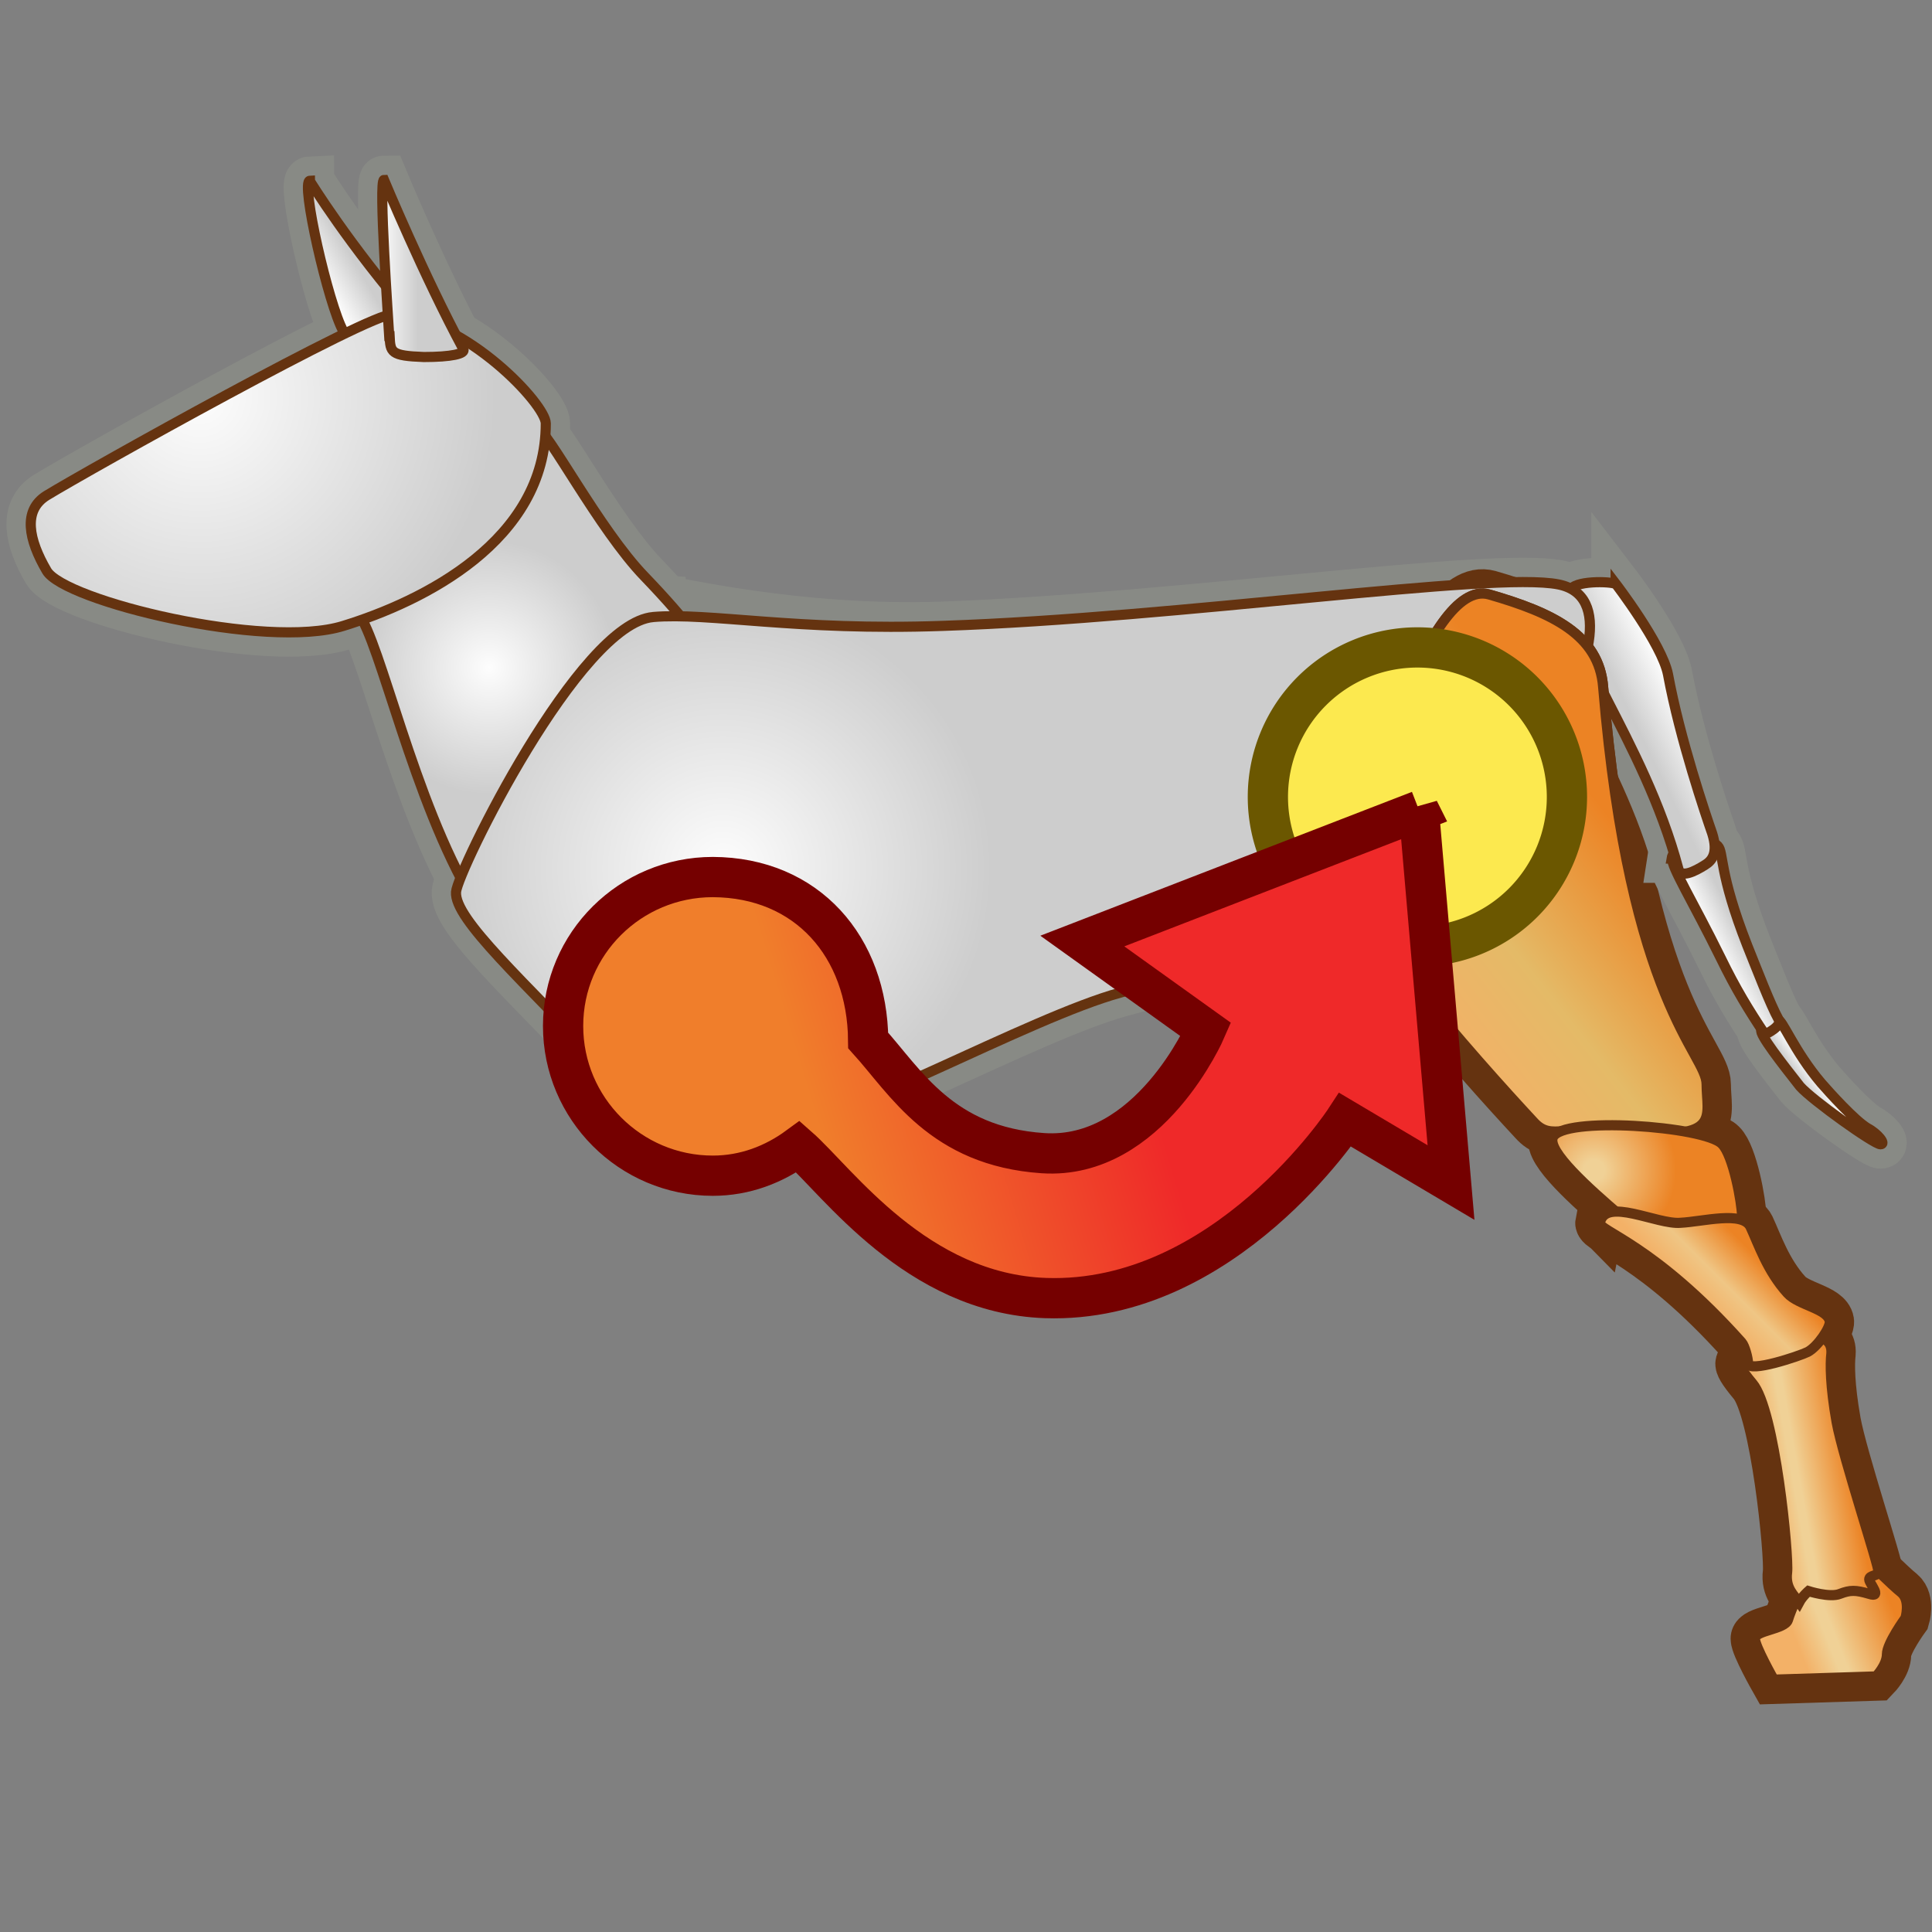 <svg xmlns="http://www.w3.org/2000/svg" width="48" height="48" xmlns:xlink="http://www.w3.org/1999/xlink"><rect width="100%" height="100%" fill="#808080" stroke="none"/><defs><linearGradient id="v"><stop offset="0" stop-color="#ef2929"/><stop offset="1" stop-color="#f07e2b"/></linearGradient><linearGradient x1="9.186" x2="10.352" y1="426.654" y2="426.654" gradientUnits="userSpaceOnUse"><stop offset="0" stop-color="#F3B167"/><stop offset=".292" stop-color="#F0D196"/><stop offset=".371" stop-color="#F0D196"/><stop offset="1" stop-color="#EC8324"/></linearGradient><radialGradient id="a" cx="4.763" cy="429.83" r="8.965" gradientUnits="userSpaceOnUse" fy="429.83" fx="4.763"><stop offset="0" stop-color="#fdfdfd"/><stop offset=".815" stop-color="#cdcdcd"/></radialGradient><linearGradient x1="7.676" x2="8.676" y1="426.832" y2="426.249" gradientUnits="userSpaceOnUse"><stop offset="0" stop-color="#F3B167"/><stop offset=".292" stop-color="#F0D196"/><stop offset=".371" stop-color="#F0D196"/><stop offset="1" stop-color="#EC8324"/></linearGradient><linearGradient id="b" x1="15.024" x2="21.024" y1="444.264" y2="443.014" gradientUnits="userSpaceOnUse"><stop offset="0" stop-color="#F3B167"/><stop offset=".292" stop-color="#F0D196"/><stop offset=".421" stop-color="#F0D196"/><stop offset="1" stop-color="#EC8324"/></linearGradient><radialGradient id="c" cx="14.43" cy="440.761" r="11.514" gradientUnits="userSpaceOnUse" fy="440.761" fx="14.43"><stop offset=".185" stop-color="#F0D196"/><stop offset=".242" stop-color="#F0C785"/><stop offset=".42" stop-color="#ECAA57"/><stop offset=".58" stop-color="#ED953A"/><stop offset=".713" stop-color="#EC8829"/><stop offset=".803" stop-color="#EC8324"/></radialGradient><linearGradient id="d" x1="41.566" x2="42.816" y1="451.968" y2="450.718" gradientUnits="userSpaceOnUse"><stop offset="0" stop-color="#F3B167"/><stop offset=".421" stop-color="#EFC685"/><stop offset="1" stop-color="#EC8324"/></linearGradient><radialGradient id="e" cx="39.103" cy="448.88" r="2.015" gradientUnits="userSpaceOnUse" fy="448.88" fx="39.103"><stop offset="0" stop-color="#F0D196"/><stop offset=".129" stop-color="#F0D196"/><stop offset="1" stop-color="#EC8324"/></radialGradient><linearGradient id="f" x1="34.514" x2="39.764" y1="444.666" y2="440.541" gradientUnits="userSpaceOnUse"><stop offset="0" stop-color="#F3B167"/><stop offset=".421" stop-color="#E4BA67"/><stop offset="1" stop-color="#EC8324"/></linearGradient><radialGradient id="g" cx="33.732" cy="442.676" r="9.005" gradientUnits="userSpaceOnUse" fy="442.676" fx="33.732"><stop offset="0" stop-color="#F0D196"/><stop offset=".197" stop-color="#F0D196"/><stop offset="1" stop-color="#EC8324"/></radialGradient><radialGradient cx="17.651" cy="441.453" r="8.132" gradientUnits="userSpaceOnUse" fy="441.453" fx="17.651"><stop offset="0" stop-color="#F0D196"/><stop offset=".197" stop-color="#F0D196"/><stop offset="1" stop-color="#EC8324"/></radialGradient><radialGradient cx="11.898" cy="436.504" r="3.832" gradientUnits="userSpaceOnUse" fy="436.504" fx="11.898"><stop offset="0" stop-color="#F0D196"/><stop offset=".309" stop-color="#F0D196"/><stop offset="1" stop-color="#EC8324"/></radialGradient><linearGradient id="h" x1="14.377" x2="16.677" y1="446.997" y2="446.757" gradientUnits="userSpaceOnUse"><stop offset="0" stop-color="#F3B167"/><stop offset=".292" stop-color="#F0D196"/><stop offset=".421" stop-color="#F0D196"/><stop offset="1" stop-color="#EC8324"/></linearGradient><linearGradient id="i" x1="35.577" x2="37.244" y1="452.134" y2="451.384" gradientUnits="userSpaceOnUse"><stop offset="0" stop-color="#F3B167"/><stop offset=".421" stop-color="#EFC685"/><stop offset="1" stop-color="#EC8324"/></linearGradient><radialGradient id="j" cx="35.186" cy="449.088" r="1.758" gradientUnits="userSpaceOnUse" fy="449.088" fx="35.186"><stop offset="0" stop-color="#F0D196"/><stop offset=".129" stop-color="#F0D196"/><stop offset="1" stop-color="#EC8324"/></radialGradient><linearGradient id="k" x1="33.441" x2="35.108" y1="445.444" y2="445.027" gradientUnits="userSpaceOnUse"><stop offset="0" stop-color="#F3B167"/><stop offset=".292" stop-color="#F0D196"/><stop offset=".421" stop-color="#F0D196"/><stop offset="1" stop-color="#EC8324"/></linearGradient><radialGradient id="l" cx="15.185" cy="451.655" r="1.545" gradientUnits="userSpaceOnUse" fy="451.655" fx="15.185"><stop offset="0" stop-color="#F0D196"/><stop offset=".129" stop-color="#F0D196"/><stop offset="1" stop-color="#EC8324"/></radialGradient><linearGradient id="m" x1="14.073" x2="16.407" y1="455.625" y2="455.958" gradientUnits="userSpaceOnUse"><stop offset="0" stop-color="#F3B167"/><stop offset=".292" stop-color="#F0D196"/><stop offset=".371" stop-color="#F0D196"/><stop offset="1" stop-color="#EC8324"/></linearGradient><linearGradient id="n" x1="13.238" x2="15.701" y1="460.733" y2="460.983" gradientUnits="userSpaceOnUse"><stop offset="0" stop-color="#F3B167"/><stop offset=".292" stop-color="#F0D196"/><stop offset=".376" stop-color="#F0D196"/><stop offset="1" stop-color="#EC8324"/></linearGradient><radialGradient id="o" cx="19.063" cy="451.422" r="1.385" gradientUnits="userSpaceOnUse" fy="451.422" fx="19.063"><stop offset="0" stop-color="#F0D196"/><stop offset=".129" stop-color="#F0D196"/><stop offset="1" stop-color="#EC8324"/></radialGradient><linearGradient id="p" x1="19.373" x2="21.214" y1="456.039" y2="455.694" gradientUnits="userSpaceOnUse"><stop offset="0" stop-color="#F3B167"/><stop offset=".292" stop-color="#F0D196"/><stop offset=".371" stop-color="#F0D196"/><stop offset="1" stop-color="#EC8324"/></linearGradient><linearGradient id="q" x1="19.316" x2="22.696" y1="461.299" y2="461.258" gradientUnits="userSpaceOnUse"><stop offset="0" stop-color="#F3B167"/><stop offset=".292" stop-color="#F0D196"/><stop offset=".376" stop-color="#F0D196"/><stop offset="1" stop-color="#EC8324"/></linearGradient><linearGradient id="r" x1="43.391" x2="45.402" y1="456.496" y2="456.138" gradientUnits="userSpaceOnUse"><stop offset="0" stop-color="#F3B167"/><stop offset=".292" stop-color="#F0D196"/><stop offset=".371" stop-color="#F0D196"/><stop offset="1" stop-color="#EC8324"/></linearGradient><linearGradient id="s" x1="44.091" x2="46.425" y1="460.514" y2="459.597" gradientUnits="userSpaceOnUse"><stop offset="0" stop-color="#F3B167"/><stop offset=".292" stop-color="#F0D196"/><stop offset=".376" stop-color="#F0D196"/><stop offset="1" stop-color="#EC8324"/></linearGradient><linearGradient id="t" x1="36.016" x2="37.433" y1="456.114" y2="456.281" gradientUnits="userSpaceOnUse"><stop offset="0" stop-color="#F3B167"/><stop offset=".292" stop-color="#F0D196"/><stop offset=".371" stop-color="#F0D196"/><stop offset="1" stop-color="#EC8324"/></linearGradient><linearGradient id="u" x1="34.88" x2="36.63" y1="459.535" y2="460.784" gradientUnits="userSpaceOnUse"><stop offset="0" stop-color="#F3B167"/><stop offset=".292" stop-color="#F0D196"/><stop offset=".376" stop-color="#F0D196"/><stop offset="1" stop-color="#EC8324"/></linearGradient><linearGradient x1="41.275" x2="39.885" y1="437.4" y2="438.082" gradientUnits="userSpaceOnUse"><stop offset="0" stop-color="#EC8324"/><stop offset=".579" stop-color="#F3B167"/><stop offset="1" stop-color="#EC8324"/></linearGradient><linearGradient x1="42.036" x2="42.827" y1="443.307" y2="442.912" gradientUnits="userSpaceOnUse"><stop offset="0" stop-color="#EC8324"/><stop offset=".579" stop-color="#F3B167"/><stop offset="1" stop-color="#EC8324"/></linearGradient><linearGradient x1="44.72" x2="44.362" y1="446.774" y2="447.038" gradientUnits="userSpaceOnUse"><stop offset="0" stop-color="#EC8324"/><stop offset=".579" stop-color="#F3B167"/><stop offset="1" stop-color="#EC8324"/></linearGradient><linearGradient id="J" x1="9.186" x2="10.352" y1="426.654" y2="426.654" xlink:href="#a" gradientUnits="userSpaceOnUse" gradientTransform="matrix(1.009 0 0 1.009 .151 -423.846)"/><radialGradient id="I" cx="4.763" cy="429.83" r="8.965" xlink:href="#a" gradientUnits="userSpaceOnUse" fx="4.763" fy="429.83" gradientTransform="matrix(1.009 0 0 1.009 .151 -423.846)"/><linearGradient id="H" x1="7.676" x2="8.676" y1="426.832" y2="426.249" xlink:href="#a" gradientUnits="userSpaceOnUse" gradientTransform="matrix(1.009 0 0 1.009 .151 -423.846)"/><linearGradient x1="15.024" x2="21.024" y1="444.264" y2="443.014" xlink:href="#b" gradientUnits="userSpaceOnUse" gradientTransform="matrix(1.009 0 0 1.009 .151 -423.846)"/><radialGradient cx="14.43" cy="440.761" r="11.514" xlink:href="#c" gradientUnits="userSpaceOnUse" fx="14.43" fy="440.761" gradientTransform="matrix(1.009 0 0 1.009 .151 -423.846)"/><linearGradient id="G" x1="41.566" x2="42.816" y1="451.968" y2="450.718" xlink:href="#d" gradientUnits="userSpaceOnUse" gradientTransform="matrix(1.009 0 0 1.009 .151 -423.846)"/><radialGradient id="F" cx="39.103" cy="448.88" r="2.015" xlink:href="#e" gradientUnits="userSpaceOnUse" fx="39.103" fy="448.88" gradientTransform="matrix(1.009 0 0 1.009 .151 -423.846)"/><linearGradient id="E" x1="34.514" x2="39.764" y1="444.666" y2="440.541" xlink:href="#f" gradientUnits="userSpaceOnUse" gradientTransform="matrix(1.009 0 0 1.009 .151 -423.846)"/><radialGradient id="D" cx="33.732" cy="442.676" r="9.005" xlink:href="#g" gradientUnits="userSpaceOnUse" fx="33.732" fy="442.676" gradientTransform="matrix(1.009 0 0 1.009 .151 -423.846)"/><radialGradient id="C" cx="17.651" cy="441.453" r="8.132" xlink:href="#a" gradientUnits="userSpaceOnUse" fx="17.651" fy="441.453" gradientTransform="matrix(1.009 0 0 1.009 .151 -423.846)"/><radialGradient id="B" cx="11.898" cy="436.504" r="3.832" xlink:href="#a" gradientUnits="userSpaceOnUse" fx="11.898" fy="436.504" gradientTransform="matrix(1.009 0 0 1.009 .151 -423.846)"/><linearGradient x1="14.377" x2="16.677" y1="446.997" y2="446.757" xlink:href="#h" gradientUnits="userSpaceOnUse" gradientTransform="matrix(1.009 0 0 1.009 .151 -423.846)"/><linearGradient x1="35.577" x2="37.244" y1="452.134" y2="451.384" xlink:href="#i" gradientUnits="userSpaceOnUse" gradientTransform="matrix(1.009 0 0 1.009 .151 -423.846)"/><radialGradient cx="35.186" cy="449.088" r="1.758" xlink:href="#j" gradientUnits="userSpaceOnUse" fx="35.186" fy="449.088" gradientTransform="matrix(1.009 0 0 1.009 .151 -423.846)"/><linearGradient x1="33.441" x2="35.108" y1="445.444" y2="445.027" xlink:href="#k" gradientUnits="userSpaceOnUse" gradientTransform="matrix(1.009 0 0 1.009 .151 -423.846)"/><radialGradient cx="15.185" cy="451.655" r="1.545" xlink:href="#l" gradientUnits="userSpaceOnUse" fx="15.185" fy="451.655" gradientTransform="matrix(1.009 0 0 1.009 .151 -423.846)"/><linearGradient x1="14.073" x2="16.407" y1="455.625" y2="455.958" xlink:href="#m" gradientUnits="userSpaceOnUse" gradientTransform="matrix(1.009 0 0 1.009 .151 -423.846)"/><linearGradient x1="13.238" x2="15.701" y1="460.733" y2="460.983" xlink:href="#n" gradientUnits="userSpaceOnUse" gradientTransform="matrix(1.009 0 0 1.009 .151 -423.846)"/><radialGradient cx="19.063" cy="451.422" r="1.385" xlink:href="#o" gradientUnits="userSpaceOnUse" fx="19.063" fy="451.422" gradientTransform="matrix(1.009 0 0 1.009 .151 -423.846)"/><linearGradient x1="19.373" x2="21.214" y1="456.039" y2="455.694" xlink:href="#p" gradientUnits="userSpaceOnUse" gradientTransform="matrix(1.009 0 0 1.009 .151 -423.846)"/><linearGradient x1="19.316" x2="22.696" y1="461.299" y2="461.258" xlink:href="#q" gradientUnits="userSpaceOnUse" gradientTransform="matrix(1.009 0 0 1.009 .151 -423.846)"/><linearGradient id="A" x1="43.391" x2="45.402" y1="456.496" y2="456.138" xlink:href="#r" gradientUnits="userSpaceOnUse" gradientTransform="matrix(1.009 0 0 1.009 .151 -423.846)"/><linearGradient id="z" x1="44.091" x2="46.425" y1="460.514" y2="459.597" xlink:href="#s" gradientUnits="userSpaceOnUse" gradientTransform="matrix(1.009 0 0 1.009 .151 -423.846)"/><linearGradient x1="36.016" x2="37.433" y1="456.114" y2="456.281" xlink:href="#t" gradientUnits="userSpaceOnUse" gradientTransform="matrix(1.009 0 0 1.009 .151 -423.846)"/><linearGradient x1="34.88" x2="36.63" y1="459.535" y2="460.784" xlink:href="#u" gradientUnits="userSpaceOnUse" gradientTransform="matrix(1.009 0 0 1.009 .151 -423.846)"/><linearGradient id="y" x1="41.275" x2="39.885" y1="437.4" y2="438.082" xlink:href="#a" gradientUnits="userSpaceOnUse" gradientTransform="matrix(1.009 0 0 1.009 .151 -423.846)"/><linearGradient id="x" x1="42.036" x2="42.827" y1="443.307" y2="442.912" xlink:href="#a" gradientUnits="userSpaceOnUse" gradientTransform="matrix(1.009 0 0 1.009 .151 -423.846)"/><linearGradient id="w" x1="44.72" x2="44.362" y1="446.774" y2="447.038" xlink:href="#a" gradientUnits="userSpaceOnUse" gradientTransform="matrix(1.009 0 0 1.009 .151 -423.846)"/><linearGradient id="K" x1="27.571" x2="19.786" y1="23.846" y2="26.203" xlink:href="#v" gradientUnits="userSpaceOnUse"/></defs><g><path fill="none" stroke="#888a85" stroke-width="1.208" d="M9.76 7.8c1.83.14 3.8 2.25 3.8 2.72 0 2.92-3.05 4.42-5.03 5.03-1.92.6-6.94-.62-7.37-1.37-.45-.77-.6-1.5 0-1.87 1.03-.63 8.05-4.55 8.6-4.5z"/><path fill="none" stroke="#888a85" stroke-width="1.208" d="M9.67 8.35c-.02-.37-.27-3.88-.13-3.88 0 0 1 2.4 1.97 4.2.07.12-.3.2-.98.2-.83-.03-.83-.12-.85-.52z"/><path fill="none" stroke="#888a85" stroke-width="1.208" d="M7.7 4.5s.98 1.6 2.55 3.4c.15.17-.8 0-1.1.13-.34.13-.55.32-.62.2-.37-.66-1.07-3.73-.83-3.74z"/><path fill="none" stroke="#888a85" stroke-width="1.208" d="M13.33 10.62c.25.02 1.55 2.53 2.68 3.7 2.18 2.27 2.22 3.03 1.84 3.48-1.6 1.93-5.53 5.5-6.1 4.56-1.48-2.48-2.3-6.42-2.85-7.12-.47-.6 3.7-4.68 4.43-4.62z"/><path fill="none" stroke="#888a85" stroke-width="1.208" d="M16.43 14.9c.27 0 3.34.78 7 .65 5.93-.22 13.64-1.36 15.3-1.03 2.67.53-2.2 7.57-4.54 8.3-2.36.75-4.1 1.23-6.35 1.84-2.27.62-7.02 3.3-8.5 3.34-1.32.05-2.5.42-4.24-1.4-2.08-2.22-3.82-3.76-3.77-4.45.04-.5 3.27-7.4 5.1-7.26z"/><path fill="none" stroke="#653310" stroke-width="1.208" d="M33.4 21.32c.5-1.02 2.03-7 3.6-6.55 1.56.45 2.73 1 2.83 2.3.66 7.9 2.57 9.1 2.57 9.87 0 .77.38 1.42-1.86 1.15-1.65-.2-1.98.3-2.45-.23-1.32-1.42-5.15-5.68-4.7-6.55z"/><path fill="none" stroke="#653310" stroke-width="1.208" d="M38.58 28.26c-.14.34.87 1.25 1.7 1.96.74.65 1.2.74 1.85.66.66-.1 1.15.14 1.15-.66 0-.33-.22-1.53-.5-1.8-.43-.44-3.98-.7-4.2-.16z"/><path fill="none" stroke="#653310" stroke-width="1.208" d="M39.75 30.38c.13-.65 1.42.05 2 0 .57-.03 1.54-.3 1.74.1.2.43.42 1.1.92 1.65.27.3 1 .38 1.05.7.02.15-.3.63-.55.76-.2.1-1.48.53-1.48.28 0-.12-.08-.43-.16-.52-2.18-2.44-3.57-2.77-3.53-2.98z"/><path fill="none" stroke="#888a85" stroke-width="1.208" d="M41.53 21.33c.03-.2.36-.45.52-.45.16 0 .47-.02.63.14.15.16.02.66.73 2.47.25.62.57 1.46.78 1.84.1.17-.34.37-.34.37-.4-.6-.72-1.12-1.1-1.9-.7-1.42-1.24-2.28-1.2-2.47z"/><path fill="none" stroke="#888a85" stroke-width="1.208" d="M44.17 25.34c.1-.04.4.77 1.08 1.57.2.23.83.93 1.15 1.12.25.13.47.4.32.4-.16 0-1.7-1.1-2-1.44-.44-.56-1.02-1.3-.96-1.4.05-.1.4-.24.4-.24z"/><path fill="none" stroke="#888a85" stroke-width="1.208" d="M40.14 14.5s1.15 1.5 1.3 2.25c.3 1.62.94 3.5 1.1 3.96.15.48 0 .67-.18.78-.27.17-.6.33-.66.1-.86-3.24-3-5.72-2.68-6.92.06-.25 1-.23 1.12-.16z"/><path fill="none" stroke="#653310" stroke-width="1.208" d="M45.26 33.23c.1.05.26.13.24.4-.03.25-.03.8.13 1.7.16.88 1.07 3.62 1.04 3.73-.02.1-.23.07-.23.18 0 .1.34.47 0 .36-.34-.1-.47-.1-.73 0-.25.1-.78-.07-.78-.07s-.15.13-.23.28c-.12-.17-.35-.35-.3-.74.05-.4-.3-4.05-.86-4.7-.55-.66-.23-.5-.2-.55.02-.05 1.92-.57 1.92-.57z"/><path fill="none" stroke="#653310" stroke-width="1.208" d="M46.37 38.75s.63.63.87.82c.23.2.1.63.1.63s-.46.63-.46.9-.27.55-.27.55l-2.54.08s-.47-.83-.47-1.02c0-.2.74-.23.82-.46.07-.24.35-.86.35-.86s1.3-.94 1.6-.63z"/><path fill="url(#w)" stroke="#653310" stroke-width=".252" d="M44.17 25.34c.1-.04.4.77 1.08 1.57.2.23.83.93 1.15 1.12.25.13.47.4.32.4-.16 0-1.7-1.1-2-1.44-.44-.56-1.02-1.3-.96-1.4.05-.1.4-.24.4-.24z"/><path fill="url(#x)" stroke="#653310" stroke-width=".252" d="M41.53 21.33c.03-.2.36-.45.52-.45.16 0 .47-.02.63.14.15.16.02.66.73 2.47.25.62.57 1.46.78 1.84.1.17-.34.37-.34.37-.4-.6-.72-1.12-1.1-1.9-.7-1.42-1.24-2.28-1.2-2.47z"/><path fill="url(#y)" stroke="#653310" stroke-width=".252" d="M40.14 14.5s1.15 1.5 1.3 2.25c.3 1.62.94 3.5 1.1 3.96.15.48 0 .67-.18.78-.27.17-.6.33-.66.1-.86-3.24-3-5.72-2.68-6.92.06-.25 1-.23 1.12-.16z"/><path fill="url(#z)" stroke="#653310" stroke-width=".252" d="M46.37 38.75s.63.63.87.82c.23.2.1.63.1.63s-.46.63-.46.9-.27.55-.27.55l-2.54.08s-.47-.83-.47-1.02c0-.2.74-.23.82-.46.07-.24.35-.86.35-.86s1.3-.94 1.6-.63z"/><path fill="url(#A)" stroke="#653310" stroke-width=".252" d="M45.26 33.23c.1.05.26.13.24.4-.03.25-.03.8.13 1.7.16.88 1.07 3.62 1.04 3.73-.02.1-.23.07-.23.18 0 .1.34.47 0 .36-.34-.1-.47-.1-.73 0-.25.1-.78-.07-.78-.07s-.15.13-.23.28c-.12-.17-.35-.35-.3-.74.05-.4-.3-4.05-.86-4.7-.55-.66-.23-.5-.2-.55.02-.05 1.92-.57 1.92-.57z"/><path fill="url(#B)" stroke="#653310" stroke-width=".252" d="M13.33 10.62c.25.02 1.55 2.53 2.68 3.7 2.18 2.27 2.22 3.03 1.84 3.48-1.6 1.93-5.53 5.5-6.1 4.56-1.48-2.48-2.3-6.42-2.85-7.12-.47-.6 3.7-4.68 4.43-4.62z"/><path fill="url(#C)" stroke="#653310" stroke-width=".252" d="M16.22 15.33c1.4-.12 3.55.35 7.2.22 5.94-.2 13.65-1.36 15.3-1.03 2.68.54-2.2 7.57-4.53 8.3-2.36.75-4.1 1.23-6.35 1.84-2.27.62-7.02 3.3-8.5 3.34-1.32.05-2.5.43-4.24-1.4-2.08-2.22-3.82-3.76-3.77-4.44.04-.52 3.06-6.68 4.9-6.83z"/><path fill="url(#D)" stroke="#653310" stroke-width=".25" d="M33.4 21.32c.5-1.02 2.03-7 3.6-6.55 1.56.45 2.73 1 2.83 2.3.66 7.9 2.57 9.1 2.57 9.87 0 .77.38 1.42-1.86 1.15-1.65-.2-1.98.3-2.45-.23-1.32-1.42-5.15-5.68-4.7-6.55z"/><path fill="url(#E)" stroke="#653310" stroke-width=".252" d="M33.4 21.32c.5-1.02 2.03-7 3.6-6.55 1.56.45 2.73 1 2.83 2.3.66 7.9 2.57 9.1 2.57 9.87 0 .77.38 1.42-1.86 1.15-1.65-.2-1.98.3-2.45-.23-1.32-1.42-5.15-5.68-4.7-6.55z"/><path fill="url(#F)" stroke="#653310" stroke-width=".252" d="M38.58 28.26c-.14.34.87 1.25 1.7 1.96.74.65 1.2.74 1.85.66.66-.1 1.15.14 1.15-.66 0-.33-.22-1.53-.5-1.8-.43-.44-3.98-.7-4.2-.16z"/><path fill="url(#G)" stroke="#653310" stroke-width=".252" d="M39.75 30.38c.13-.65 1.42.05 2 0 .57-.03 1.54-.3 1.74.1.2.43.42 1.1.92 1.65.27.3 1 .38 1.05.7.02.15-.3.63-.55.76-.2.1-1.48.53-1.48.28 0-.12-.08-.43-.16-.52-2.18-2.44-3.57-2.77-3.53-2.98z"/><path fill="url(#H)" stroke="#653310" stroke-width=".252" d="M7.7 4.5s.98 1.6 2.55 3.4c.15.17-.8 0-1.1.13-.34.13-.55.32-.62.2-.37-.66-1.07-3.73-.83-3.74z"/><path fill="url(#I)" stroke="#653310" stroke-width=".252" d="M9.76 7.8c1.83.14 3.8 2.25 3.8 2.72 0 2.92-3.05 4.42-5.03 5.03-1.92.6-6.94-.62-7.37-1.37-.45-.77-.6-1.5 0-1.87 1.03-.63 8.05-4.55 8.6-4.5z"/><path fill="url(#J)" stroke="#653310" stroke-width=".252" d="M9.67 8.35c-.02-.37-.27-3.88-.13-3.88 0 0 1 2.4 1.97 4.2.07.12-.3.2-.98.2-.83-.03-.83-.12-.85-.52z"/><path fill="#fce94f" fill-rule="evenodd" stroke="#6b5700" d="M38.93 19.8a3.7 3.7 0 1 1-7.43 0 3.7 3.7 0 1 1 7.43 0z" color="#000" overflow="visible" enable-background="accumulate"/><path fill="url(#K)" fill-rule="evenodd" stroke="#750000" d="M35.26 20.14l-8.37 3.24 3.07 2.2s-1.4 3.25-4.05 3.07c-2.52-.17-3.4-1.76-4.34-2.8-.02-2.33-1.52-4.05-3.86-4.06-2.05 0-3.72 1.65-3.72 3.7 0 2.05 1.67 3.72 3.72 3.72.8 0 1.52-.28 2.12-.72.98.86 2.94 3.65 6.15 3.76 4.45.15 7.44-4.43 7.44-4.43l2.63 1.56-.8-9.26z" color="#000" overflow="visible" enable-background="accumulate"/></g></svg>
